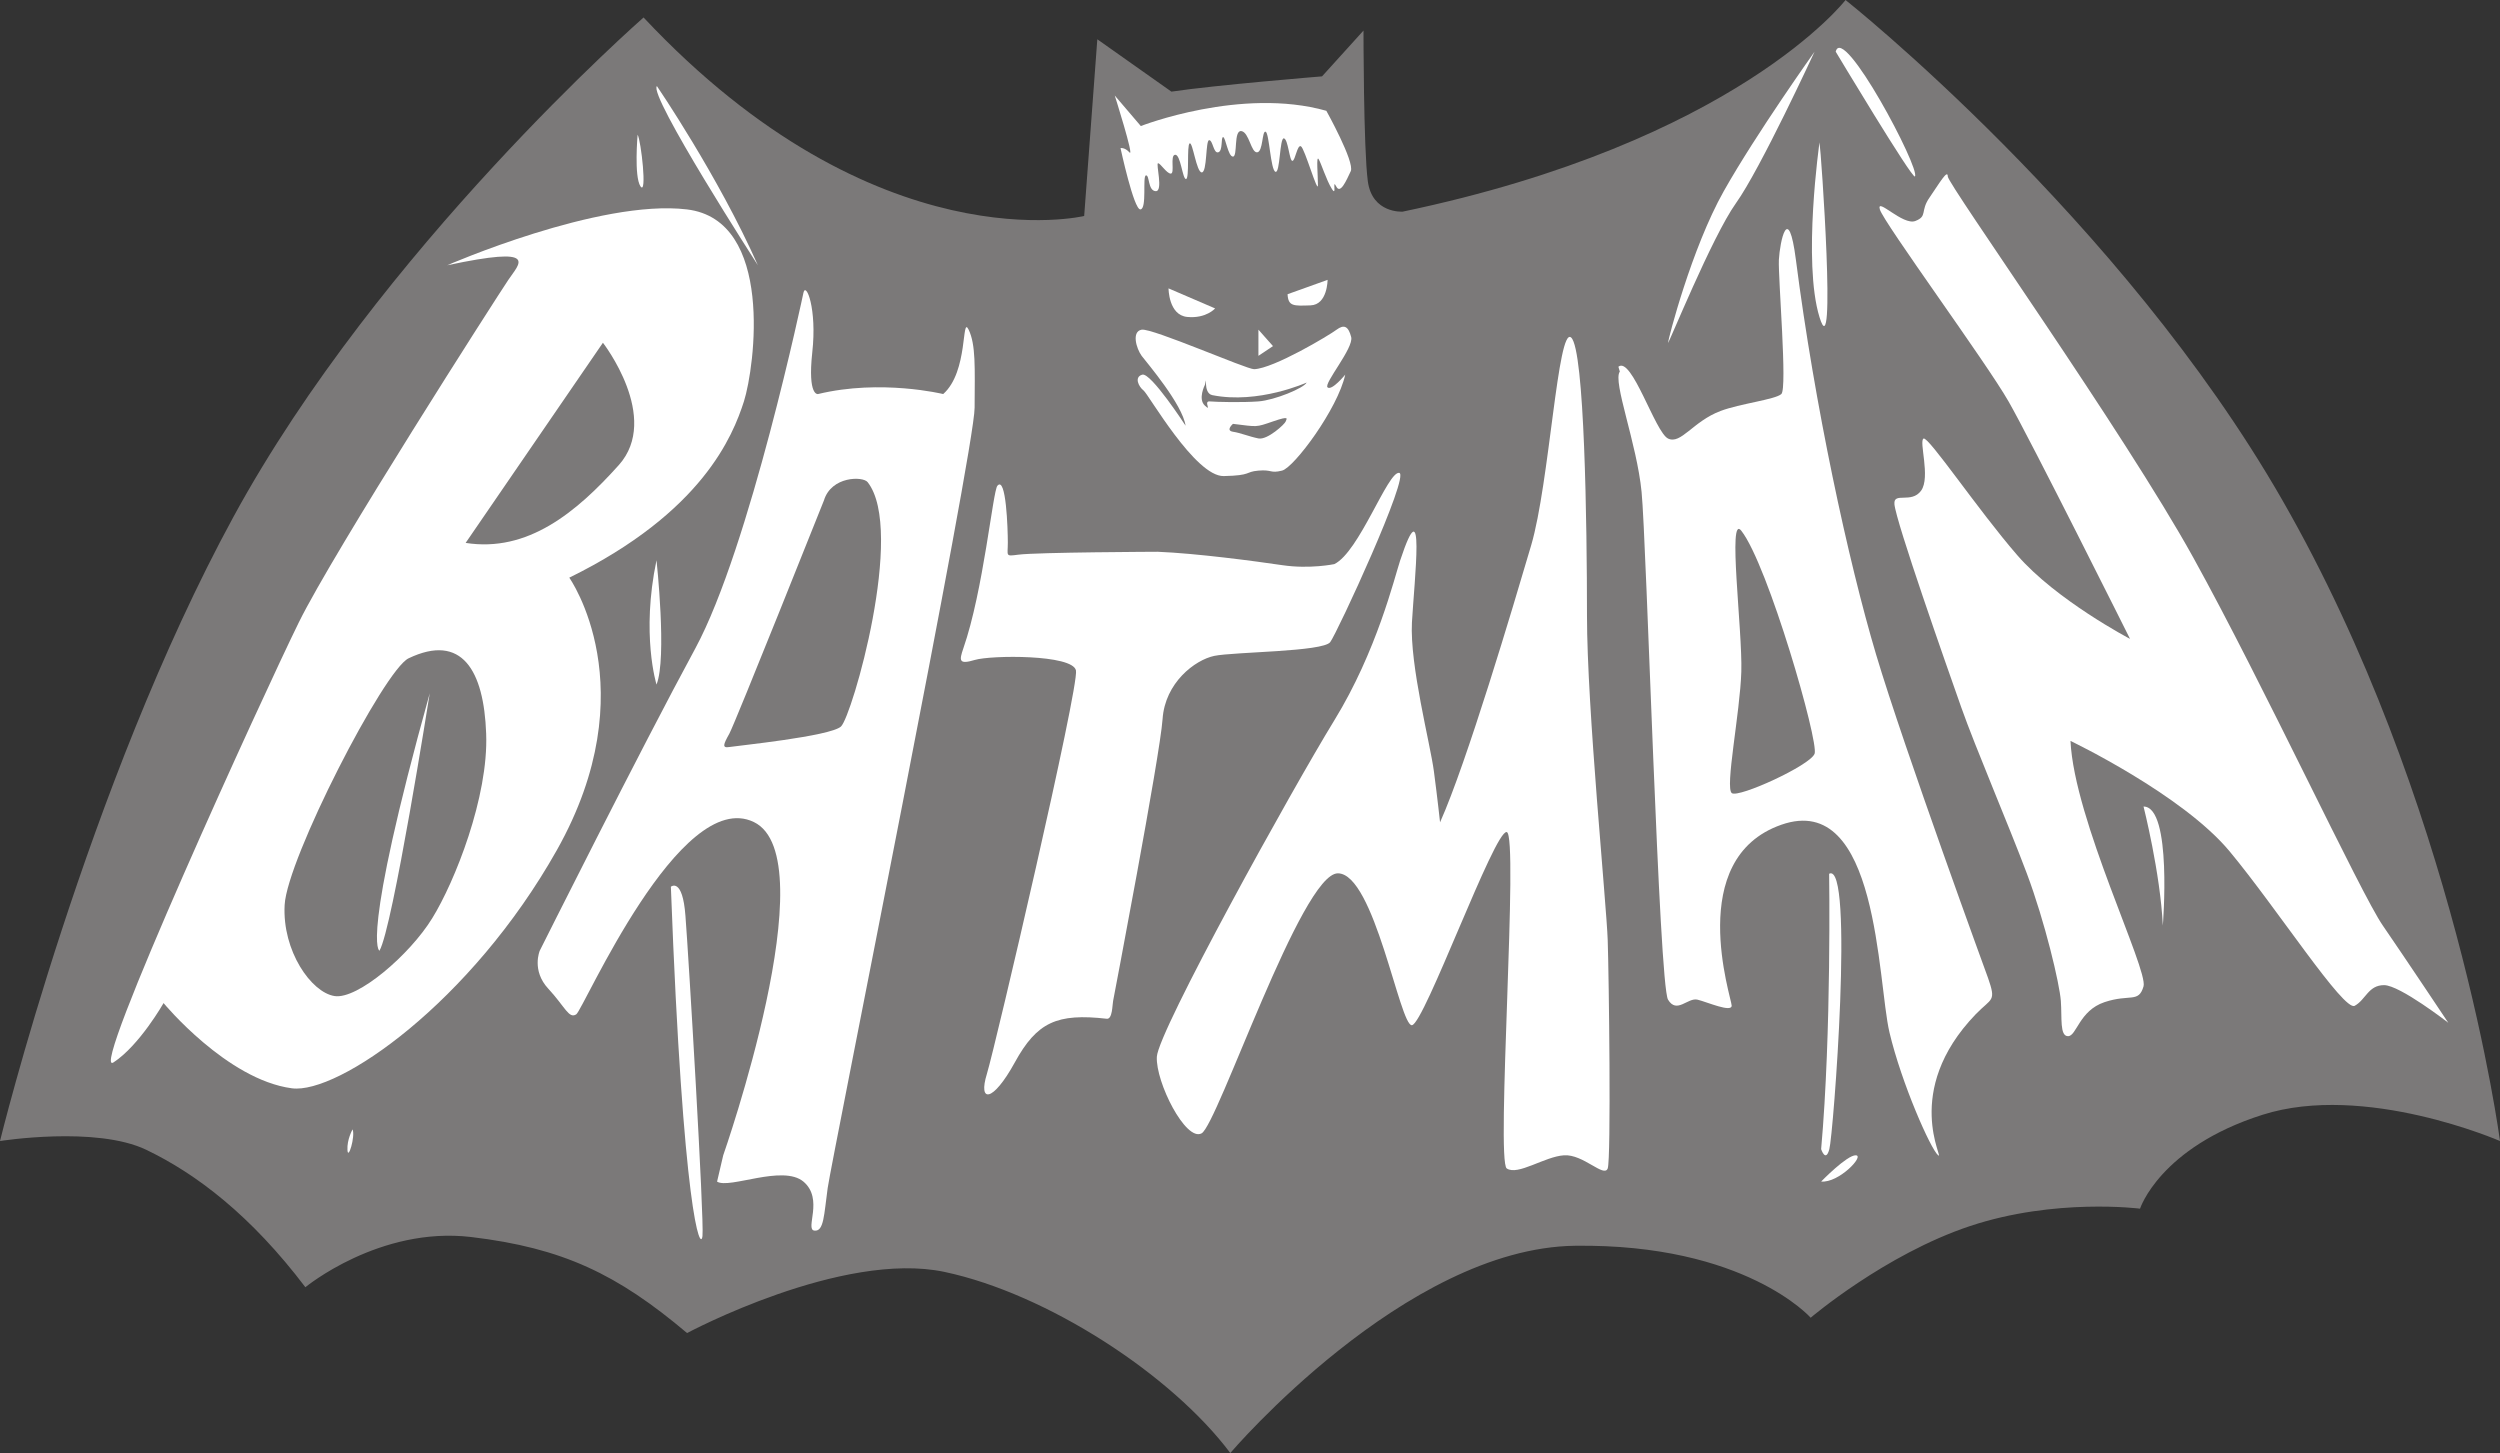 <?xml version="1.0" encoding="UTF-8" standalone="no"?>
<!-- Created with Inkscape (http://www.inkscape.org/) -->

<svg
   xmlns:dc="http://purl.org/dc/elements/1.1/"
   xmlns:cc="http://creativecommons.org/ns#"
   xmlns:rdf="http://www.w3.org/1999/02/22-rdf-syntax-ns#"
   xmlns:svg="http://www.w3.org/2000/svg"
   xmlns="http://www.w3.org/2000/svg"
   xmlns:sodipodi="http://sodipodi.sourceforge.net/DTD/sodipodi-0.dtd"
   xmlns:inkscape="http://www.inkscape.org/namespaces/inkscape"
   width="179.989"
   height="104.612"
   id="svg6018"
   version="1.1"
   inkscape:version="0.48.4 r9939"
   sodipodi:docname="New document 120">
  <rect width="100%" height="100%" fill="#333333" stroke="none"/>
  <defs
     id="defs6020" />
  <sodipodi:namedview
     id="base"
     pagecolor="#ffffff"
     bordercolor="#666666"
     borderopacity="1.0"
     inkscape:pageopacity="0.0"
     inkscape:pageshadow="2"
     inkscape:zoom="0.35"
     inkscape:cx="89.99453"
     inkscape:cy="52.305827"
     inkscape:document-units="px"
     inkscape:current-layer="layer1"
     showgrid="false"
     fit-margin-top="0"
     fit-margin-left="0"
     fit-margin-right="0"
     fit-margin-bottom="0"
     inkscape:window-width="463"
     inkscape:window-height="423"
     inkscape:window-x="161"
     inkscape:window-y="161"
     inkscape:window-maximized="0" />
  <g
     inkscape:label="Layer 1"
     inkscape:groupmode="layer"
     id="layer1"
     transform="translate(-285.005,-480.056)">
    <path
       d="m 380.186,485.554 c 0,0 -7.698,0.628 -10.845,1.099 l -5.334,-3.769 -0.946,12.722 c 0,0 -14.923,3.613 -31.722,-14.292 0,0 -19.015,16.648 -29.535,35.967 -10.52,19.321 -16.799,44.924 -16.799,44.924 0,0 6.9,-1.099 10.52,0.627 3.605,1.729 7.535,4.712 11.465,9.898 0,0 5.334,-4.4 11.938,-3.614 6.59,0.786 10.52,2.671 15.543,6.914 0,0 11.155,-5.972 18.543,-4.4 7.373,1.568 16.326,7.383 20.567,13.037 0,0 12.574,-14.766 24.822,-14.922 12.248,-0.156 16.962,5.181 16.962,5.181 0,0 5.349,-4.556 11.465,-6.597 6.132,-2.041 12.248,-1.255 12.248,-1.255 0,0 1.418,-4.402 8.806,-6.755 7.373,-2.356 17.109,1.885 17.109,1.885 0,0 -3.206,-24.439 -15.691,-46.179 -11.628,-20.261 -31.426,-35.969 -31.426,-35.969 0,0 -7.846,10.207 -31.884,15.237 0,0 -2.201,0.156 -2.512,-2.199 -0.31,-2.356 -0.31,-10.838 -0.31,-10.838 l -2.985,3.298"
       inkscape:connector-curvature="0"
       id="path14"
       style="fill:#7b7979;fill-opacity:1;fill-rule:nonzero;stroke:none" />
    <path
       d="m 365.263,486.934 1.876,2.197 c 0,0 7.225,-2.827 13.357,-1.098 0,0 2.054,3.689 1.758,4.346 -0.31,0.654 -0.754,1.704 -1.049,1.094 -0.31,-0.613 0.074,0.806 -0.31,0.185 -0.399,-0.625 -0.783,-1.892 -0.96,-2.153 -0.177,-0.264 -0.044,1.179 -0.044,1.88 0,0.698 -0.96,-2.668 -1.226,-2.797 -0.266,-0.132 -0.399,1.005 -0.606,1.05 -0.222,0.041 -0.31,-1.577 -0.621,-1.621 -0.31,-0.044 -0.266,2.539 -0.606,2.407 -0.355,-0.132 -0.443,-2.798 -0.709,-2.886 -0.266,-0.088 -0.177,1.44 -0.606,1.484 -0.443,0.044 -0.576,-1.441 -1.138,-1.528 -0.576,-0.088 -0.251,1.836 -0.606,1.836 -0.355,0 -0.532,-1.402 -0.709,-1.402 -0.177,0 0,1.009 -0.355,1.094 -0.34,0.088 -0.384,-0.874 -0.65,-0.874 -0.266,0 -0.133,2.32 -0.532,2.32 -0.384,0 -0.65,-2.212 -0.872,-2.09 -0.222,0.122 0,2.568 -0.266,2.568 -0.251,0 -0.384,-1.792 -0.783,-1.748 -0.384,0.044 0,1.357 -0.31,1.357 -0.295,0 -0.739,-0.745 -0.916,-0.745 -0.177,0 0.399,2.048 -0.177,2.009 -0.561,-0.042 -0.428,-1.177 -0.694,-1.135 -0.266,0.044 0.089,2.405 -0.399,2.449 -0.473,0.044 -1.433,-4.416 -1.433,-4.416 0,0 0.31,-0.064 0.65,0.317 0.355,0.383 -1.064,-4.099 -1.064,-4.099"
       inkscape:connector-curvature="0"
       id="path16"
       style="fill:#ffffff;fill-opacity:1;fill-rule:nonzero;stroke:none" />
    <path
       d="m 372.488,502.261 -3.354,-1.443 c 0,0 0,1.927 1.345,2.056 1.359,0.132 2.009,-0.613 2.009,-0.613"
       inkscape:connector-curvature="0"
       id="path18"
       style="fill:#ffffff;fill-opacity:1;fill-rule:nonzero;stroke:none" />
    <path
       d="m 377.704,501.238 2.881,-1.033 c 0,0 0,1.794 -1.226,1.836 -1.226,0.044 -1.61,0.073 -1.655,-0.803"
       inkscape:connector-curvature="0"
       id="path20"
       style="fill:#ffffff;fill-opacity:1;fill-rule:nonzero;stroke:none" />
    <path
       d="m 375.606,503.792 0,1.883 1.049,-0.701 -1.049,-1.182"
       inkscape:connector-curvature="0"
       id="path22"
       style="fill:#ffffff;fill-opacity:1;fill-rule:nonzero;stroke:none" />
    <path
       d="m 375.296,506.636 c -0.532,0.015 -7.343,-2.973 -8.097,-2.844 -0.739,0.132 -0.384,1.355 0,1.883 0.399,0.522 2.94,3.496 3.162,5.029 0,0 -2.497,-3.85 -3.118,-3.675 -0.606,0.174 -0.251,0.874 0.089,1.135 0.355,0.264 3.723,6.211 5.777,6.167 2.054,-0.044 1.492,-0.305 2.497,-0.393 1.005,-0.088 0.827,0.217 1.699,0 0.872,-0.218 4.019,-4.461 4.551,-6.91 0,0 -0.96,1.18 -1.271,0.918 -0.31,-0.262 1.906,-2.844 1.699,-3.63 -0.207,-0.786 -0.517,-0.918 -1.049,-0.525 -0.517,0.393 -4.536,2.8 -5.94,2.844"
       inkscape:connector-curvature="0"
       id="path24"
       style="fill:#ffffff;fill-opacity:1;fill-rule:nonzero;stroke:none" />
    <path
       d="m 371.75,507.771 c 0,0 -0.517,1.008 0,1.487 0.532,0.484 -0.133,-0.346 0.355,-0.302 0.473,0.042 2.32,0.088 3.502,0 1.182,-0.091 3.28,-0.964 3.472,-1.358 0,0 -3.472,1.572 -6.796,0.906 -0.724,-0.146 -0.31,-1.735 -0.532,-0.732"
       inkscape:connector-curvature="0"
       id="path26"
       style="fill:#7b7979;fill-opacity:1;fill-rule:nonzero;stroke:none" />
    <path
       d="m 373.774,510.571 c 0,0 -0.561,0.481 0,0.569 0.561,0.085 1.167,0.349 1.832,0.481 0.65,0.132 1.921,-1.05 1.965,-1.225 0.044,-0.176 0.355,-0.437 -0.916,0 -1.271,0.437 -1.079,0.395 -2.881,0.176"
       inkscape:connector-curvature="0"
       id="path28"
       style="fill:#7b7979;fill-opacity:1;fill-rule:nonzero;stroke:none" />
    <path
       d="m 332.3,486.255 c 0,0 4.418,6.472 7.269,12.9 0,0 -7.919,-12.287 -7.269,-12.9"
       inkscape:connector-curvature="0"
       id="path30"
       style="fill:#ffffff;fill-opacity:1;fill-rule:nonzero;stroke:none" />
    <path
       d="m 330.911,489.754 c 0,0 -0.266,3.018 0.207,3.719 0.488,0.698 0.044,-3.282 -0.207,-3.719"
       inkscape:connector-curvature="0"
       id="path32"
       style="fill:#ffffff;fill-opacity:1;fill-rule:nonzero;stroke:none" />
    <path
       d="m 332.271,520.391 c 0,0 0.768,7.066 0,8.95 0,0 -1.123,-3.611 0,-8.95"
       inkscape:connector-curvature="0"
       id="path34"
       style="fill:#ffffff;fill-opacity:1;fill-rule:nonzero;stroke:none" />
    <path
       d="m 315.944,529.971 c 0,0 -2.674,16.962 -3.62,18.532 0,0 -1.404,-0.471 3.62,-18.532"
       inkscape:connector-curvature="0"
       id="path36"
       style="fill:#ffffff;fill-opacity:1;fill-rule:nonzero;stroke:none" />
    <path
       d="m 310.389,561.367 c 0,0 -0.414,0.723 -0.369,1.487 0.044,0.769 0.576,-0.984 0.369,-1.487"
       inkscape:connector-curvature="0"
       id="path38"
       style="fill:#ffffff;fill-opacity:1;fill-rule:nonzero;stroke:none" />
    <path
       d="m 333.305,543.896 c 0,0 0.842,-0.701 1.049,2.1 0.222,2.798 1.359,21.865 1.226,23.047 -0.133,1.182 -1.389,-1.528 -2.275,-25.146"
       inkscape:connector-curvature="0"
       id="path40"
       style="fill:#ffffff;fill-opacity:1;fill-rule:nonzero;stroke:none" />
    <path
       d="m 415.646,483.777 c 0,0 -4.196,5.891 -6.531,10.031 -2.334,4.138 -4.019,10.713 -4.019,10.923 0,0.212 3.147,-7.6 4.891,-10.049 1.758,-2.451 5.659,-10.906 5.659,-10.906"
       inkscape:connector-curvature="0"
       id="path42"
       style="fill:#ffffff;fill-opacity:1;fill-rule:nonzero;stroke:none" />
    <path
       d="m 416.001,490.308 c 0,0 -1.226,8.604 0,12.583 1.226,3.979 0.118,-11.941 0,-12.583"
       inkscape:connector-curvature="0"
       id="path44"
       style="fill:#ffffff;fill-opacity:1;fill-rule:nonzero;stroke:none" />
    <path
       d="m 417.168,483.777 c 0,0 5.526,9.216 5.703,8.982 0.414,-0.527 -5.186,-11.079 -5.703,-8.982"
       inkscape:connector-curvature="0"
       id="path46"
       style="fill:#ffffff;fill-opacity:1;fill-rule:nonzero;stroke:none" />
    <path
       d="m 416.695,542.962 c 0,0 0.177,11.43 -0.576,19.827 0,0 0.325,0.996 0.591,0 0.281,-0.992 1.803,-20.759 -0.015,-19.827"
       inkscape:connector-curvature="0"
       id="path48"
       style="fill:#ffffff;fill-opacity:1;fill-rule:nonzero;stroke:none" />
    <path
       d="m 416.119,565.122 c 0,0 1.862,-1.914 2.497,-1.89 0.65,0.024 -1.226,2.007 -2.497,1.89"
       inkscape:connector-curvature="0"
       id="path50"
       style="fill:#ffffff;fill-opacity:1;fill-rule:nonzero;stroke:none" />
    <path
       d="m 439.33,538.123 c 0,0 1.212,4.783 1.389,8.572 0,0 0.694,-8.572 -1.389,-8.572"
       inkscape:connector-curvature="0"
       id="path52"
       style="fill:#ffffff;fill-opacity:1;fill-rule:nonzero;stroke:none" />
    <path
       d="m 334.457,495.132 c -6.309,-0.752 -17.257,4.023 -17.257,4.023 6.752,-1.44 5.186,-0.127 4.403,1.05 -0.798,1.179 -12.574,19.556 -15.085,24.661 -2.512,5.105 -15.233,32.905 -13.342,31.679 1.876,-1.228 3.605,-4.272 3.605,-4.272 0,0 4.551,5.51 9.234,6.135 3.324,0.444 12.884,-6.15 19.075,-17.136 6.56,-11.653 0.901,-19.627 0.901,-19.627 9.589,-4.712 11.776,-10.21 12.574,-12.69 0.783,-2.481 2.201,-13.069 -4.107,-13.823 z m -18.336,51.037 c -1.61,2.625 -5.378,5.862 -7.033,5.598 -1.67,-0.262 -3.768,-3.235 -3.59,-6.56 0.177,-3.323 7.166,-16.919 8.924,-17.756 3.841,-1.836 5.422,0.874 5.585,5.424 0.177,4.549 -2.261,10.672 -3.886,13.294 z m 13.43,-32.624 c -3.058,3.41 -6.56,6.298 -11.022,5.598 l 9.884,-14.411 c 0,0 4.196,5.4 1.138,8.814"
       inkscape:connector-curvature="0"
       id="path54"
       style="fill:#ffffff;fill-opacity:1;fill-rule:nonzero;stroke:none" />
    <path
       d="m 354.743,503.792 c -0.532,-1.091 0,3.015 -1.832,4.634 0,0 -4.477,-1.096 -9.013,0 0,0 -0.754,0.178 -0.414,-2.993 0.355,-3.171 -0.458,-5.11 -0.635,-4.299 0,0 -3.856,18.335 -7.786,25.607 -3.945,7.27 -11.199,21.763 -11.199,21.763 0,0 -0.606,1.428 0.621,2.74 1.212,1.313 1.478,2.187 2.009,1.838 0.517,-0.351 7.461,-16.404 12.78,-13.845 5.319,2.561 -2.201,23.997 -2.201,23.997 l -0.443,1.894 c 0.886,0.552 4.728,-1.25 6.22,0 1.478,1.25 0.089,3.437 0.783,3.525 0.694,0.088 0.694,-1.138 0.96,-3.061 0.266,-1.924 10.579,-53.144 10.579,-56.181 0.015,-2.949 0.089,-4.524 -0.428,-5.618 z m -9.19,28.569 c -0.783,0.711 -7.52,1.389 -8.038,1.477 -0.532,0.088 -0.443,-0.175 0,-0.962 0.428,-0.788 6.811,-16.794 6.811,-16.794 0.532,-1.75 2.807,-1.75 3.147,-1.311 2.733,3.487 -1.138,16.88 -1.921,17.59"
       inkscape:connector-curvature="0"
       id="path56"
       style="fill:#ffffff;fill-opacity:1;fill-rule:nonzero;stroke:none" />
    <path
       d="m 356.812,515.032 c -0.325,0.378 -1.005,7.554 -2.453,11.709 -0.295,0.867 -0.34,1.179 0.827,0.828 1.152,-0.349 7.048,-0.407 7.284,0.757 0.236,1.167 -5.777,26.941 -6.412,29.04 -0.65,2.1 0.414,2.087 2.009,-0.821 1.596,-2.91 3.044,-3.55 6.619,-3.144 0.414,0.049 0.399,-0.991 0.458,-1.284 0,0 3.383,-17.668 3.561,-20.29 0.177,-2.625 2.334,-4.258 3.723,-4.551 1.404,-0.291 7.831,-0.291 8.348,-0.992 0.517,-0.698 5.777,-12.068 4.964,-12.185 -0.827,-0.117 -2.866,5.688 -4.669,6.57 0,0 -1.758,0.371 -3.738,0.078 -1.98,-0.293 -6.176,-0.852 -8.983,-0.967 0,0 -8.688,0.034 -10.032,0.21 -0.96,0.125 -0.754,0.107 -0.754,-0.877 0,-0.935 -0.118,-4.841 -0.754,-4.082"
       inkscape:connector-curvature="0"
       id="path58"
       style="fill:#ffffff;fill-opacity:1;fill-rule:nonzero;stroke:none" />
    <path
       d="m 385.815,520.391 c -0.428,1.301 -1.684,6.538 -4.743,11.523 -3.058,4.985 -12.692,22.39 -12.78,24.228 -0.089,1.836 2.083,6.121 3.221,5.511 1.152,-0.613 7.195,-18.721 9.811,-18.721 2.63,0 4.462,11.023 5.334,10.935 0.886,-0.088 5.954,-14.082 6.826,-13.906 0.872,0.174 -0.783,23.682 0,24.219 0.798,0.537 2.719,-0.855 4.122,-0.947 1.389,-0.093 2.881,1.636 3.147,0.947 0.251,-0.689 0.089,-13.811 0,-16.436 -0.089,-2.625 -1.492,-16.707 -1.492,-23.354 0,-6.646 -0.177,-19.156 -1.138,-20.029 -0.96,-0.874 -1.566,10.498 -2.881,14.956 -1.315,4.463 -4.639,15.657 -6.56,19.944 0,0 -0.177,-1.663 -0.443,-3.674 -0.266,-2.012 -1.743,-7.622 -1.581,-10.72 0.177,-3.098 0.975,-9.964 -0.842,-4.475"
       inkscape:connector-curvature="0"
       id="path60"
       style="fill:#ffffff;fill-opacity:1;fill-rule:nonzero;stroke:none" />
    <path
       d="m 428.131,550.456 c 0,0 -6.043,-16.531 -8.052,-23.266 -2.009,-6.736 -4.433,-17.976 -5.777,-28.428 -0.547,-4.24 -1.152,-1.311 -1.226,0 -0.059,1.311 0.621,9.268 0.177,9.663 -0.428,0.395 -2.985,0.693 -4.373,1.218 -1.995,0.752 -2.852,2.434 -3.782,1.987 -0.931,-0.449 -2.615,-5.957 -3.576,-5.171 l 0.103,0.351 c -0.532,0.698 1.226,5.159 1.566,8.657 0.355,3.499 1.256,35.512 1.906,36.562 0.635,1.05 1.418,-0.176 2.128,0 0.694,0.173 2.453,0.947 2.453,0.429 0,-0.517 -3.413,-10.576 3.576,-13.024 7.003,-2.451 6.915,11.281 7.786,14.956 0.872,3.675 2.97,8.406 3.502,8.841 0.517,0.435 -2.659,-4.582 2.704,-10.151 1.167,-1.204 1.492,-0.877 0.886,-2.625 z m -12.485,-16.13 c -0.325,0.84 -5.452,3.184 -5.954,2.834 -0.517,-0.349 0.591,-5.774 0.68,-8.747 0.089,-2.973 -1.005,-11.431 0,-10.146 1.921,2.451 5.6,15.219 5.275,16.059"
       inkscape:connector-curvature="0"
       id="path62"
       style="fill:#ffffff;fill-opacity:1;fill-rule:nonzero;stroke:none" />
    <path
       d="m 421.394,516.343 c 0.103,1.27 3.753,11.636 4.802,14.609 1.049,2.973 3.413,8.477 4.728,11.98 1.315,3.501 2.364,7.962 2.453,9.185 0.089,1.225 -0.089,2.539 0.517,2.539 0.621,0 0.798,-1.838 2.63,-2.451 1.832,-0.61 2.453,0.088 2.807,-1.138 0.34,-1.223 -4.994,-11.982 -5.26,-17.668 0,0 8.052,3.85 11.465,7.961 3.413,4.112 8.215,11.545 8.998,11.108 0.798,-0.437 0.975,-1.487 2.113,-1.487 1.138,0 4.625,2.71 4.625,2.71 0,0 -3.147,-4.722 -4.713,-6.997 -1.581,-2.273 -8.658,-17.493 -13.652,-26.504 -4.979,-9.009 -17.671,-26.87 -17.671,-27.429 0,-0.559 -0.606,0.488 -1.3,1.497 -0.709,1.005 -0.133,1.358 -1.034,1.707 -0.901,0.349 -2.822,-1.751 -2.556,-0.833 0.251,0.918 7.698,11.069 9.264,13.823 1.581,2.754 8.747,17.097 8.747,17.097 0,0 -5.334,-2.8 -8.126,-6.035 -2.807,-3.235 -6.383,-8.553 -6.737,-8.387 -0.355,0.166 0.517,2.788 -0.177,3.75 -0.694,0.962 -1.995,0.068 -1.921,0.962"
       inkscape:connector-curvature="0"
       id="path64"
       style="fill:#ffffff;fill-opacity:1;fill-rule:nonzero;stroke:none" />
  </g>
</svg>
